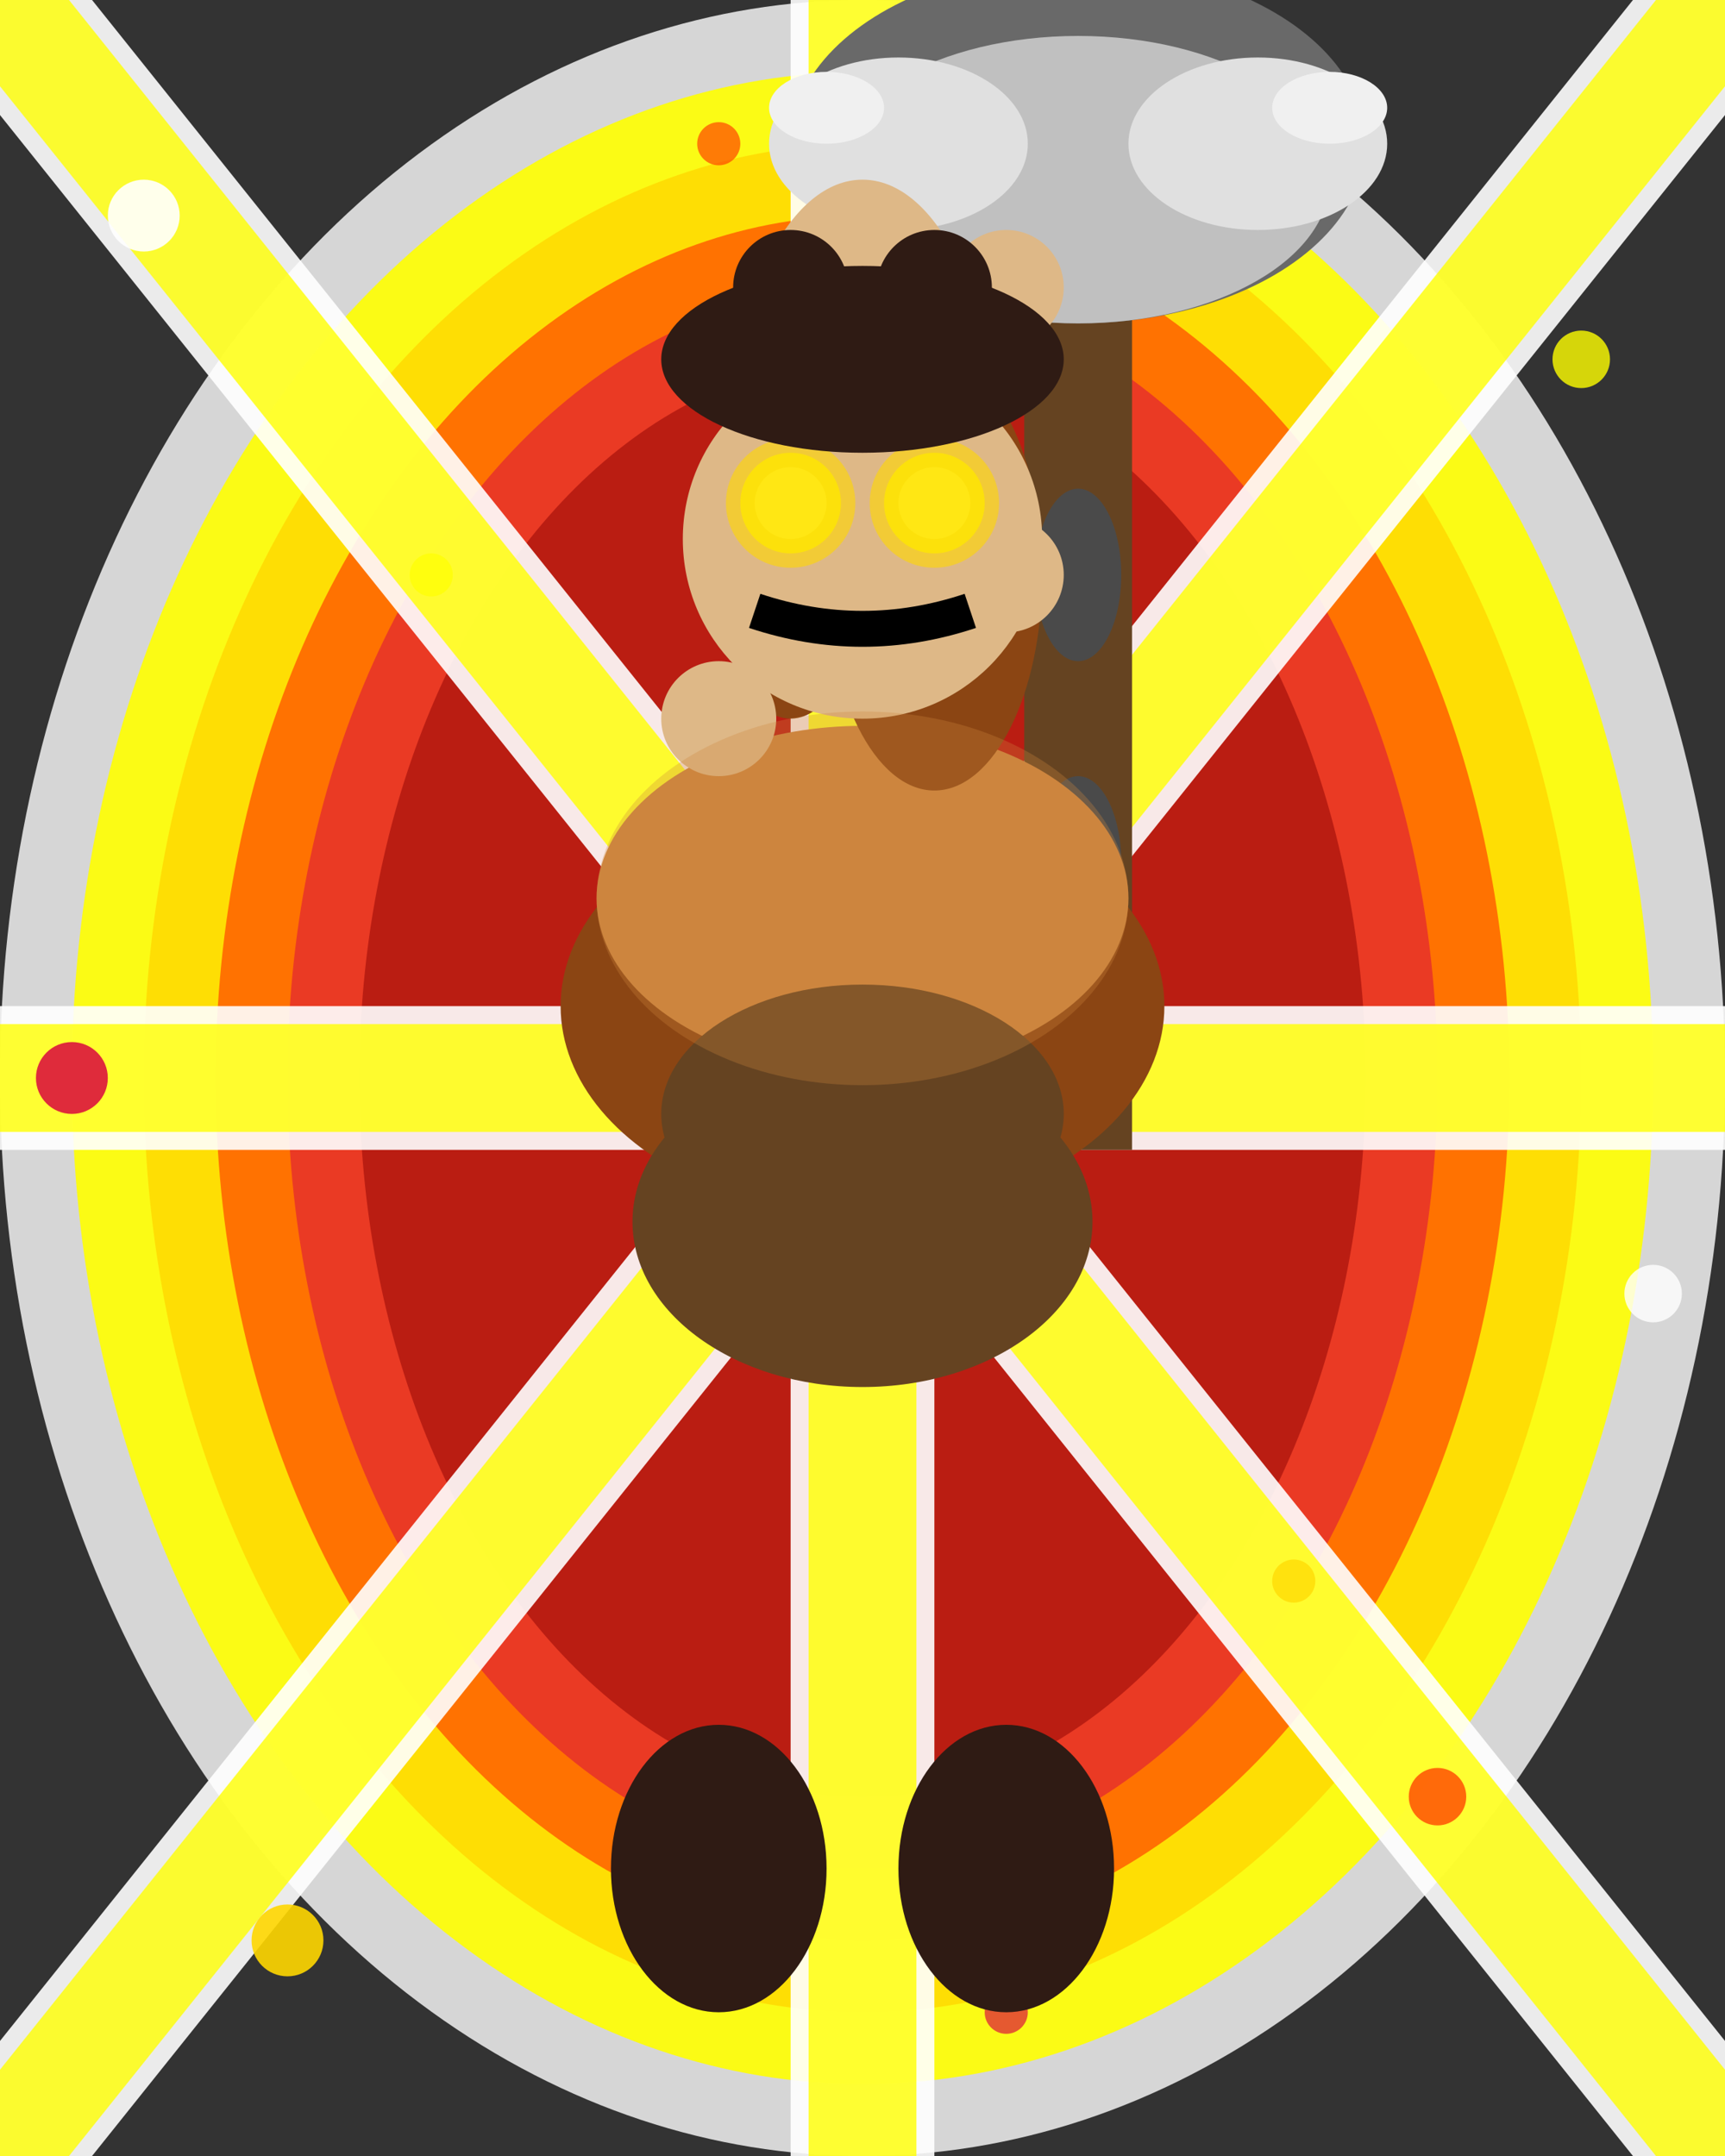 <svg width="24" height="30" viewBox="0 0 24 30" xmlns="http://www.w3.org/2000/svg">
  <rect x="0" y="0" width="24" height="30" fill="#333333" stroke="none"/>
  <!-- Berserker Special 03 - DRAMATIC EXPLOSIVE FLASH EFFECT -->
  
  <!-- MASSIVE ENERGY EXPLOSION - Full screen effect -->
  <ellipse cx="12" cy="15" rx="12" ry="15" fill="#FFFFFF" opacity="0.8"/>
  <ellipse cx="12" cy="15" rx="11" ry="14" fill="#FFFF00" opacity="0.9"/>
  <ellipse cx="12" cy="15" rx="10" ry="13" fill="#FFD700" opacity="0.8"/>
  <ellipse cx="12" cy="15" rx="9" ry="12" fill="#FF4500" opacity="0.7"/>
  <ellipse cx="12" cy="15" rx="8" ry="11" fill="#DC143C" opacity="0.6"/>
  <ellipse cx="12" cy="15" rx="7" ry="10" fill="#8B0000" opacity="0.5"/>
  
  <!-- EXPLOSIVE LIGHTNING BOLTS radiating in all directions -->
  <line x1="12" y1="15" x2="0" y2="0" stroke="#FFFFFF" stroke-width="2" opacity="0.9"/>
  <line x1="12" y1="15" x2="24" y2="0" stroke="#FFFFFF" stroke-width="2" opacity="0.9"/>
  <line x1="12" y1="15" x2="0" y2="30" stroke="#FFFFFF" stroke-width="2" opacity="0.9"/>
  <line x1="12" y1="15" x2="24" y2="30" stroke="#FFFFFF" stroke-width="2" opacity="0.9"/>
  <line x1="12" y1="15" x2="0" y2="15" stroke="#FFFFFF" stroke-width="2" opacity="0.9"/>
  <line x1="12" y1="15" x2="24" y2="15" stroke="#FFFFFF" stroke-width="2" opacity="0.9"/>
  <line x1="12" y1="15" x2="12" y2="0" stroke="#FFFFFF" stroke-width="2" opacity="0.9"/>
  <line x1="12" y1="15" x2="12" y2="30" stroke="#FFFFFF" stroke-width="2" opacity="0.9"/>
  
  <!-- SECONDARY LIGHTNING LAYER -->
  <line x1="12" y1="15" x2="0" y2="0" stroke="#FFFF00" stroke-width="1.5" opacity="0.8"/>
  <line x1="12" y1="15" x2="24" y2="0" stroke="#FFFF00" stroke-width="1.5" opacity="0.8"/>
  <line x1="12" y1="15" x2="0" y2="30" stroke="#FFFF00" stroke-width="1.5" opacity="0.8"/>
  <line x1="12" y1="15" x2="24" y2="30" stroke="#FFFF00" stroke-width="1.5" opacity="0.8"/>
  <line x1="12" y1="15" x2="0" y2="15" stroke="#FFFF00" stroke-width="1.5" opacity="0.8"/>
  <line x1="12" y1="15" x2="24" y2="15" stroke="#FFFF00" stroke-width="1.5" opacity="0.8"/>
  <line x1="12" y1="15" x2="12" y2="0" stroke="#FFFF00" stroke-width="1.5" opacity="0.8"/>
  <line x1="12" y1="15" x2="12" y2="30" stroke="#FFFF00" stroke-width="1.5" opacity="0.8"/>
  
  <!-- EXPLOSIVE ENERGY SPARKS scattered everywhere -->
  <circle cx="2" cy="3" r="0.5" fill="#FFFFFF" opacity="0.9"/>
  <circle cx="22" cy="5" r="0.4" fill="#FFFF00" opacity="0.8"/>
  <circle cx="4" cy="27" r="0.5" fill="#FFD700" opacity="0.9"/>
  <circle cx="20" cy="25" r="0.4" fill="#FF4500" opacity="0.8"/>
  <circle cx="1" cy="15" r="0.5" fill="#DC143C" opacity="0.9"/>
  <circle cx="23" cy="18" r="0.4" fill="#FFFFFF" opacity="0.8"/>
  <circle cx="6" cy="8" r="0.3" fill="#FFFF00" opacity="0.7"/>
  <circle cx="18" cy="22" r="0.3" fill="#FFD700" opacity="0.7"/>
  <circle cx="10" cy="2" r="0.3" fill="#FF4500" opacity="0.7"/>
  <circle cx="14" cy="28" r="0.3" fill="#DC143C" opacity="0.7"/>
  
  <!-- Two-handed Battle Axe (fully raised at explosion center) -->
  <line x1="15" y1="4" x2="15" y2="16" stroke="#654321" stroke-width="1.5"/>
  <!-- Axe Handle Grip -->
  <ellipse cx="15" cy="12" rx="0.6" ry="1.2" fill="#4A4A4A"/>
  <ellipse cx="15" cy="8" rx="0.6" ry="1.2" fill="#4A4A4A"/>
  <!-- Detailed Axe Head (Much Bigger) -->
  <ellipse cx="15" cy="2" rx="4" ry="2.5" fill="#696969"/>
  <ellipse cx="15" cy="2.5" rx="3.5" ry="2" fill="#C0C0C0"/>
  <!-- Axe Blade Edge (Larger and More Intimidating) -->
  <ellipse cx="12.5" cy="2" rx="1.8" ry="1.2" fill="#E0E0E0"/>
  <ellipse cx="17.5" cy="2" rx="1.8" ry="1.2" fill="#E0E0E0"/>
  <!-- Blade Sharp Points -->
  <ellipse cx="11.5" cy="1.5" rx="0.8" ry="0.5" fill="#F0F0F0"/>
  <ellipse cx="18.5" cy="1.5" rx="0.8" ry="0.5" fill="#F0F0F0"/>
  
  <!-- Berserker Tunic (at explosion peak) -->
  <ellipse cx="12" cy="14" rx="4.2" ry="2.9" fill="#8B4513"/>
  <ellipse cx="12" cy="12.5" rx="3.7" ry="2.4" fill="#CD853F"/>
  
  <!-- Muscular Arms (maximum extension) -->
  <!-- Right arm (axe holding - fully raised) -->
  <ellipse cx="12" cy="6" rx="1.8" ry="3.5" fill="#DEB887"/>
  <ellipse cx="13" cy="8" rx="1.5" ry="3" fill="#8B4513"/>
  
  <!-- Left arm (assisting special) -->
  <ellipse cx="12" cy="6" rx="1.2" ry="2.5" fill="#DEB887"/>
  <ellipse cx="11" cy="8" rx="1" ry="2" fill="#8B4513"/>
  
  <!-- Hands (gripping axe at explosion moment) -->
  <circle cx="14" cy="4" r="0.8" fill="#DEB887"/>
  <circle cx="14" cy="8" r="0.8" fill="#DEB887"/>
  <circle cx="10" cy="10" r="0.8" fill="#DEB887"/>
  
  <!-- Head (at explosion center) -->
  <circle cx="12" cy="7.5" r="2.5" fill="#DEB887"/>
  
  <!-- BLAZING WHITE EYES - explosion effect -->
  <circle cx="11" cy="7" r="0.5" fill="#FFFFFF" opacity="1"/>
  <circle cx="13" cy="7" r="0.5" fill="#FFFFFF" opacity="1"/>
  <circle cx="11" cy="7" r="0.7" fill="#FFFF00" opacity="0.8"/>
  <circle cx="13" cy="7" r="0.7" fill="#FFFF00" opacity="0.8"/>
  <circle cx="11" cy="7" r="0.9" fill="#FFD700" opacity="0.6"/>
  <circle cx="13" cy="7" r="0.9" fill="#FFD700" opacity="0.6"/>
  
  <!-- Focused Mouth -->
  <path d="M 10.5 8.5 Q 12 9 13.5 8.5" stroke="#000" stroke-width="0.5" fill="none"/>
  
  <!-- Wild Hair (energy-charged) -->
  <ellipse cx="12" cy="5" rx="2.8" ry="1.3" fill="#2F1B14"/>
  <ellipse cx="11" cy="4" rx="0.8" ry="0.8" fill="#2F1B14"/>
  <ellipse cx="13" cy="4" rx="0.8" ry="0.8" fill="#2F1B14"/>
  
  <!-- Berserker Pants (distinct from tunic) -->
  <ellipse cx="12" cy="17" rx="3.2" ry="2.3" fill="#654321"/>
  <ellipse cx="12" cy="15.5" rx="2.8" ry="1.8" fill="#654321"/>
  
  <!-- Strong Boots (dark brown) -->
  <ellipse cx="10" cy="26" rx="1.5" ry="2" fill="#2F1B14"/>
  <ellipse cx="14" cy="26" rx="1.5" ry="2" fill="#2F1B14"/>
  
  <!-- Breathing effect (subtle) -->
  <ellipse cx="12" cy="12.5" rx="3.7" ry="2.6" fill="#CD853F" opacity="0.3"/>
</svg> 